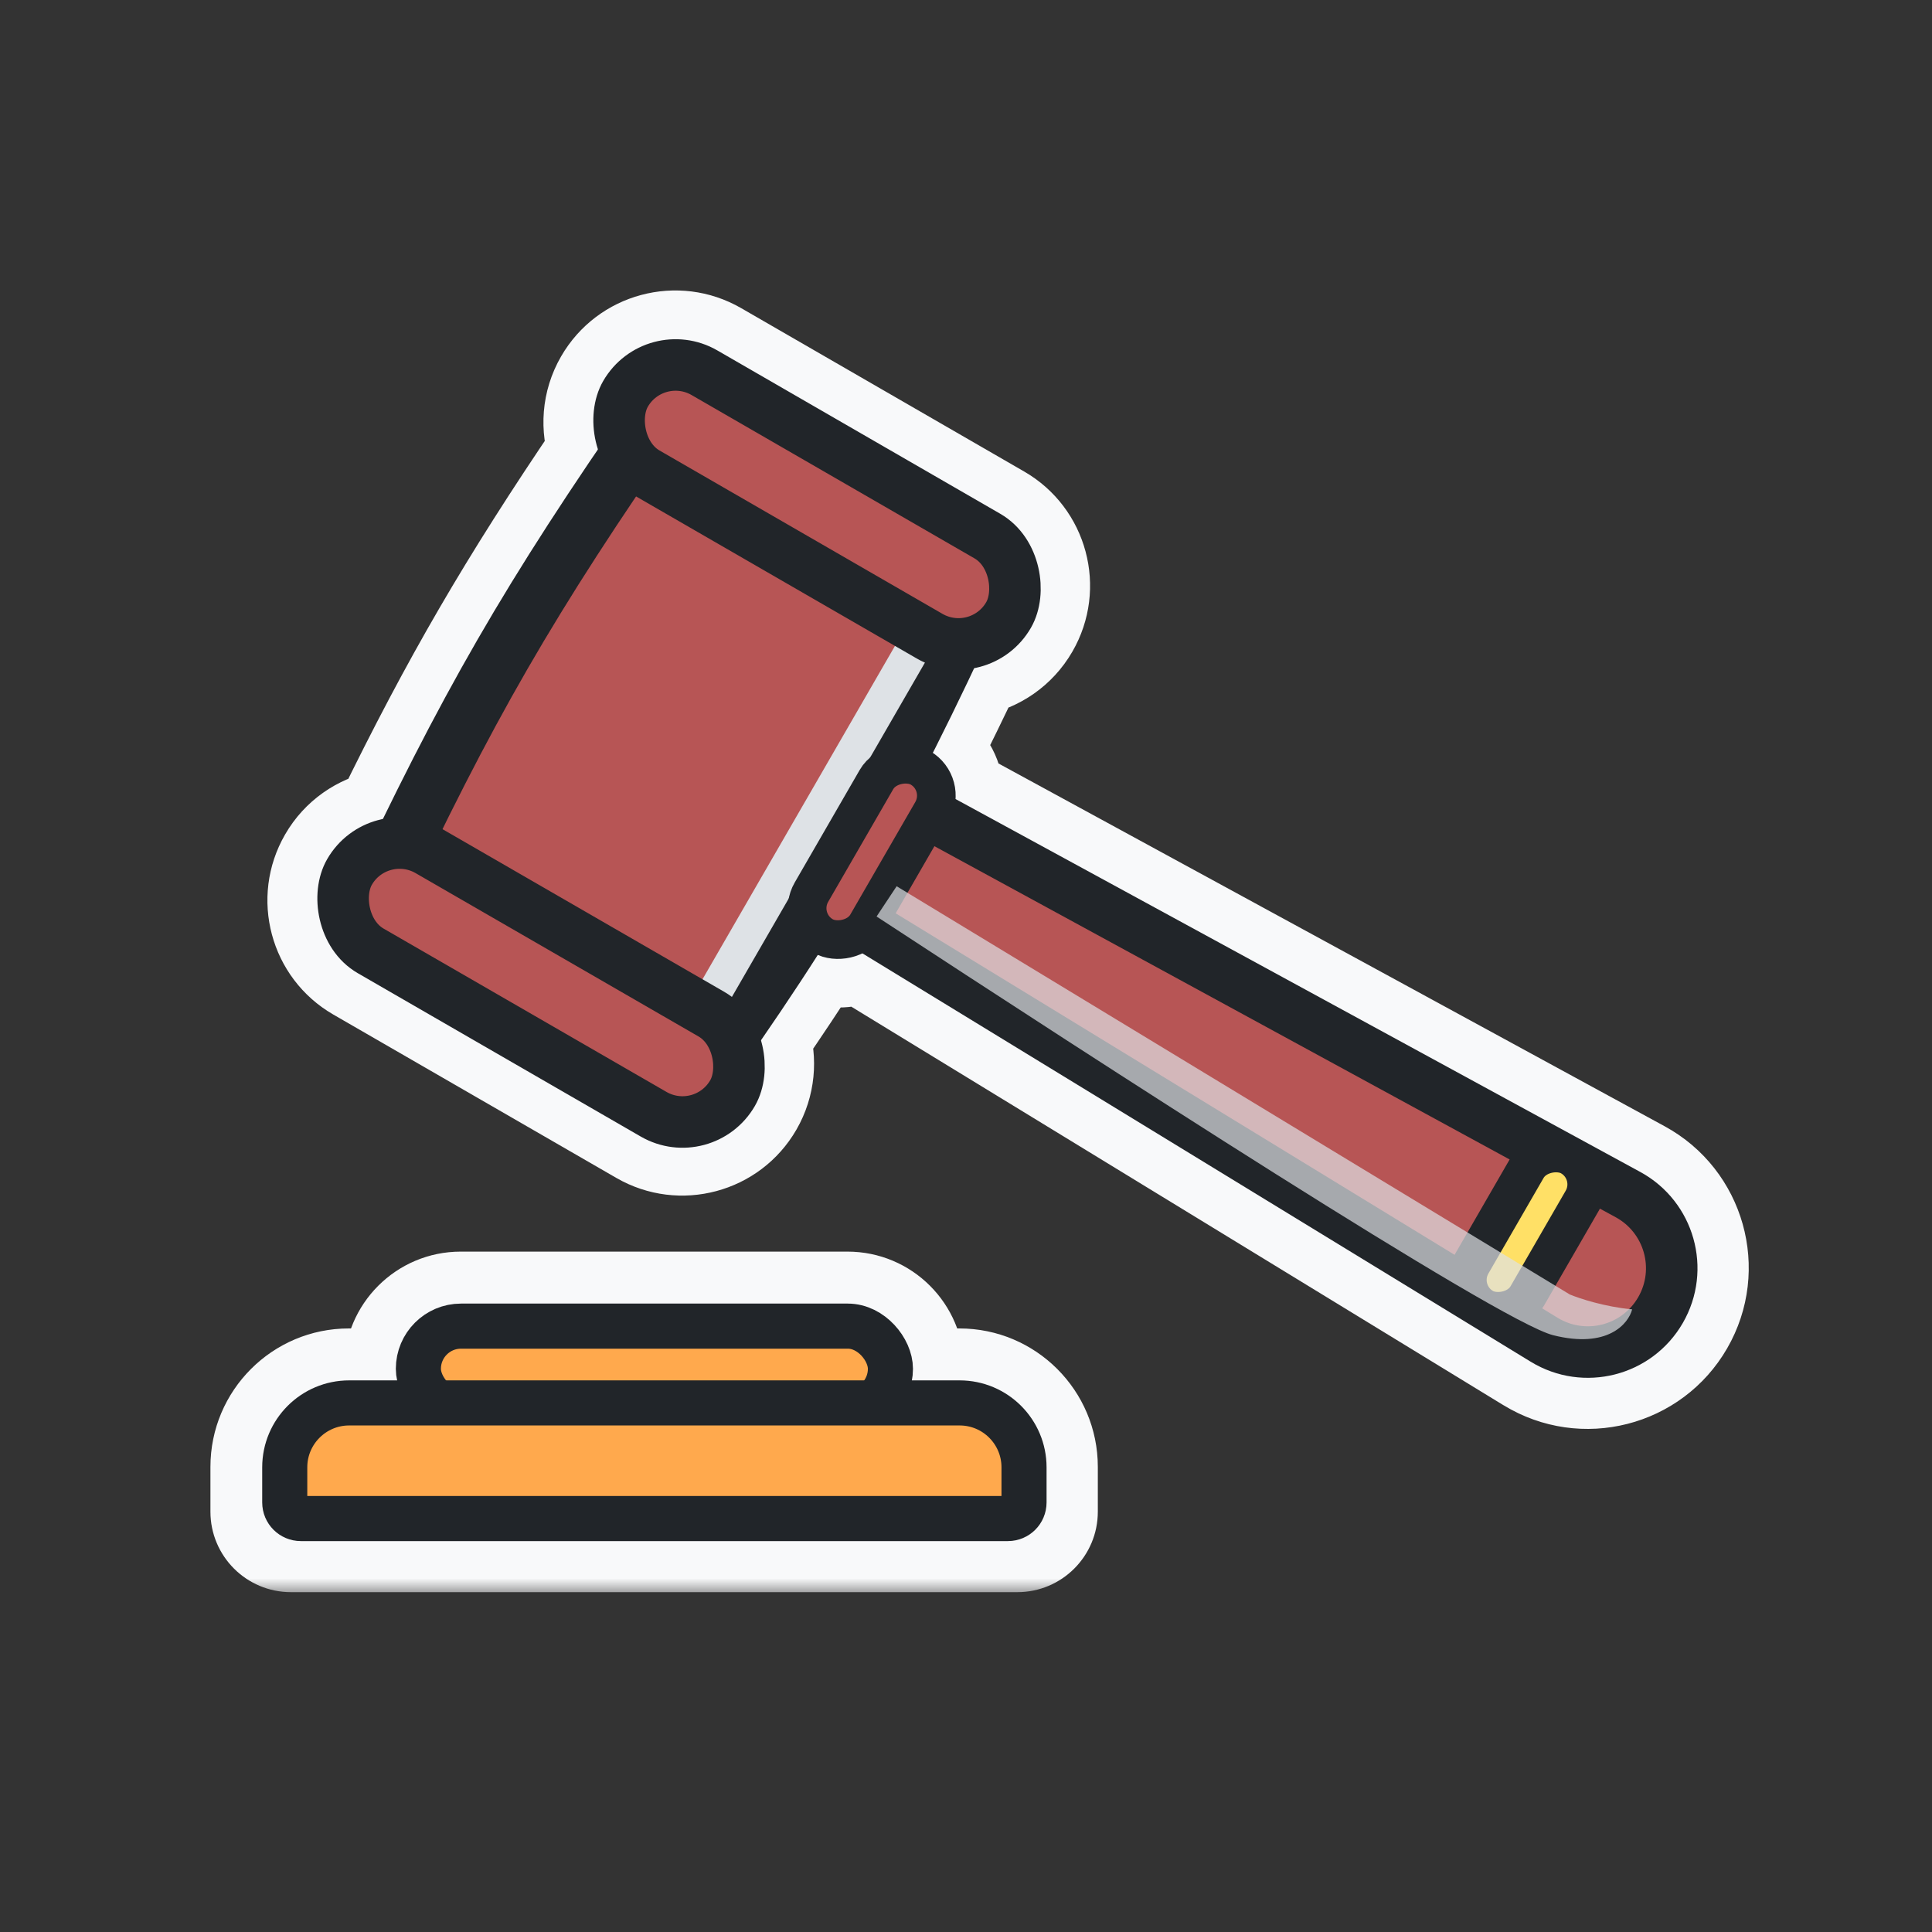 <svg width="60" height="60" viewBox="0 0 60 60" fill="none" xmlns="http://www.w3.org/2000/svg">
<rect x="0" y="0" width="60" height="60" fill="#333333" stroke="none"/>
<mask id="path-1-outside-1_467_276" maskUnits="userSpaceOnUse" x="6.035" y="8.521" width="49" height="41" fill="black">
<rect fill="white" x="6.035" y="8.521" width="49" height="41"/>
<path fill-rule="evenodd" clip-rule="evenodd" d="M18.724 11.819C19.441 10.578 21.028 10.153 22.269 10.869L31.056 15.942C32.297 16.659 32.722 18.245 32.005 19.486C31.613 20.166 30.96 20.6 30.246 20.738C29.805 21.67 29.381 22.539 28.962 23.367C29.416 23.67 29.669 24.173 29.671 24.69L50.98 36.294C52.71 37.236 53.323 39.418 52.339 41.124C51.354 42.829 49.158 43.388 47.477 42.361L26.688 29.658C26.283 29.833 25.811 29.838 25.388 29.644C24.852 30.483 24.281 31.34 23.658 32.245C23.873 32.917 23.814 33.674 23.434 34.333C22.717 35.574 21.131 35.999 19.89 35.282L11.102 30.209C9.862 29.493 9.436 27.906 10.153 26.665C10.54 25.995 11.18 25.563 11.883 25.42C13.974 21.135 15.729 18.114 18.528 13.99C18.281 13.297 18.328 12.505 18.724 11.819ZM12.184 42.495C12.184 41.322 13.135 40.37 14.309 40.37H26.32C27.493 40.37 28.444 41.322 28.444 42.495C28.444 42.584 28.439 42.67 28.428 42.756H29.794C31.34 42.756 32.594 44.009 32.594 45.556V46.946C32.594 47.499 32.146 47.946 31.594 47.946H9.035C8.483 47.946 8.035 47.499 8.035 46.946V45.556C8.035 44.009 9.288 42.756 10.835 42.756H12.2C12.19 42.67 12.184 42.584 12.184 42.495Z"/>
</mask>
<path fill-rule="evenodd" clip-rule="evenodd" d="M18.724 11.819C19.441 10.578 21.028 10.153 22.269 10.869L31.056 15.942C32.297 16.659 32.722 18.245 32.005 19.486C31.613 20.166 30.96 20.6 30.246 20.738C29.805 21.67 29.381 22.539 28.962 23.367C29.416 23.67 29.669 24.173 29.671 24.69L50.98 36.294C52.71 37.236 53.323 39.418 52.339 41.124C51.354 42.829 49.158 43.388 47.477 42.361L26.688 29.658C26.283 29.833 25.811 29.838 25.388 29.644C24.852 30.483 24.281 31.34 23.658 32.245C23.873 32.917 23.814 33.674 23.434 34.333C22.717 35.574 21.131 35.999 19.89 35.282L11.102 30.209C9.862 29.493 9.436 27.906 10.153 26.665C10.54 25.995 11.18 25.563 11.883 25.42C13.974 21.135 15.729 18.114 18.528 13.99C18.281 13.297 18.328 12.505 18.724 11.819ZM12.184 42.495C12.184 41.322 13.135 40.37 14.309 40.37H26.32C27.493 40.37 28.444 41.322 28.444 42.495C28.444 42.584 28.439 42.67 28.428 42.756H29.794C31.34 42.756 32.594 44.009 32.594 45.556V46.946C32.594 47.499 32.146 47.946 31.594 47.946H9.035C8.483 47.946 8.035 47.499 8.035 46.946V45.556C8.035 44.009 9.288 42.756 10.835 42.756H12.2C12.19 42.67 12.184 42.584 12.184 42.495Z" fill="#F8F9FA"/>
<path d="M22.269 10.869L21.519 12.168V12.168L22.269 10.869ZM18.724 11.819L20.023 12.569L20.023 12.569L18.724 11.819ZM31.056 15.942L30.306 17.241V17.241L31.056 15.942ZM32.005 19.486L33.304 20.236L32.005 19.486ZM30.246 20.738L29.963 19.264C29.494 19.355 29.095 19.663 28.89 20.096L30.246 20.738ZM28.962 23.367L27.624 22.689C27.281 23.366 27.498 24.193 28.129 24.614L28.962 23.367ZM29.671 24.69L28.171 24.695C28.173 25.242 28.473 25.745 28.954 26.007L29.671 24.69ZM50.98 36.294L51.697 34.977L50.98 36.294ZM52.339 41.124L53.638 41.874V41.874L52.339 41.124ZM47.477 42.361L48.259 41.081H48.259L47.477 42.361ZM26.688 29.658L27.47 28.378C27.054 28.124 26.541 28.088 26.094 28.281L26.688 29.658ZM25.388 29.644L26.015 28.281C25.335 27.968 24.528 28.205 24.125 28.836L25.388 29.644ZM23.658 32.245L22.422 31.394C22.159 31.777 22.088 32.259 22.229 32.702L23.658 32.245ZM23.434 34.333L22.135 33.583L23.434 34.333ZM19.89 35.282L19.14 36.581H19.14L19.89 35.282ZM11.102 30.209L10.352 31.508H10.352L11.102 30.209ZM10.153 26.665L11.452 27.415H11.452L10.153 26.665ZM11.883 25.42L12.182 26.889C12.639 26.797 13.027 26.496 13.231 26.077L11.883 25.42ZM18.528 13.99L19.769 14.832C20.038 14.436 20.102 13.936 19.941 13.485L18.528 13.99ZM28.428 42.756L26.94 42.574C26.887 43 27.021 43.428 27.305 43.75C27.59 44.072 27.999 44.256 28.428 44.256V42.756ZM12.2 42.756V44.256C12.63 44.256 13.038 44.072 13.323 43.75C13.608 43.428 13.741 43 13.689 42.574L12.2 42.756ZM23.019 9.57C21.06 8.439 18.556 9.11 17.425 11.069L20.023 12.569C20.326 12.045 20.995 11.866 21.519 12.168L23.019 9.57ZM31.806 14.643L23.019 9.57L21.519 12.168L30.306 17.241L31.806 14.643ZM33.304 20.236C34.435 18.278 33.764 15.774 31.806 14.643L30.306 17.241C30.829 17.544 31.009 18.213 30.706 18.736L33.304 20.236ZM30.529 22.211C31.653 21.995 32.685 21.308 33.304 20.236L30.706 18.736C30.541 19.023 30.268 19.206 29.963 19.264L30.529 22.211ZM30.3 24.044C30.726 23.203 31.156 22.322 31.602 21.379L28.89 20.096C28.454 21.018 28.036 21.876 27.624 22.689L30.3 24.044ZM31.171 24.684C31.167 23.686 30.679 22.709 29.795 22.119L28.129 24.614C28.153 24.63 28.171 24.659 28.171 24.695L31.171 24.684ZM51.697 34.977L30.388 23.372L28.954 26.007L50.263 37.612L51.697 34.977ZM53.638 41.874C55.044 39.438 54.167 36.322 51.697 34.977L50.263 37.612C51.252 38.151 51.603 39.398 51.04 40.374L53.638 41.874ZM46.695 43.641C49.095 45.108 52.232 44.309 53.638 41.874L51.04 40.374C50.477 41.349 49.221 41.669 48.259 41.081L46.695 43.641ZM25.906 30.938L46.695 43.642L48.259 41.081L27.47 28.378L25.906 30.938ZM24.761 31.006C25.585 31.385 26.501 31.372 27.282 31.035L26.094 28.281C26.065 28.293 26.038 28.291 26.015 28.281L24.761 31.006ZM24.894 33.095C25.524 32.179 26.105 31.307 26.652 30.452L24.125 28.836C23.599 29.658 23.037 30.502 22.422 31.394L24.894 33.095ZM24.733 35.083C25.333 34.042 25.425 32.846 25.087 31.788L22.229 32.702C22.321 32.988 22.295 33.305 22.135 33.583L24.733 35.083ZM19.14 36.581C21.098 37.712 23.602 37.041 24.733 35.083L22.135 33.583C21.832 34.106 21.163 34.286 20.64 33.983L19.14 36.581ZM10.352 31.508L19.14 36.581L20.64 33.983L11.852 28.91L10.352 31.508ZM8.854 25.915C7.723 27.873 8.394 30.378 10.352 31.508L11.852 28.91C11.329 28.608 11.15 27.939 11.452 27.415L8.854 25.915ZM11.584 23.95C10.478 24.175 9.464 24.857 8.854 25.915L11.452 27.415C11.615 27.132 11.883 26.951 12.182 26.889L11.584 23.95ZM17.287 13.148C14.45 17.328 12.658 20.411 10.535 24.762L13.231 26.077C15.289 21.859 17.009 18.9 19.769 14.832L17.287 13.148ZM17.425 11.069C16.8 12.152 16.727 13.405 17.116 14.494L19.941 13.485C19.835 13.19 19.856 12.858 20.023 12.569L17.425 11.069ZM14.309 38.87C12.307 38.87 10.684 40.493 10.684 42.495H13.684C13.684 42.15 13.964 41.87 14.309 41.87V38.87ZM26.32 38.87H14.309V41.87H26.32V38.87ZM29.944 42.495C29.944 40.493 28.322 38.87 26.32 38.87V41.87C26.665 41.87 26.944 42.15 26.944 42.495H29.944ZM29.918 42.938C29.935 42.792 29.944 42.644 29.944 42.495H26.944C26.944 42.523 26.943 42.549 26.94 42.574L29.918 42.938ZM29.794 41.256H28.428V44.256H29.794V41.256ZM34.094 45.556C34.094 43.181 32.169 41.256 29.794 41.256V44.256C30.512 44.256 31.094 44.838 31.094 45.556H34.094ZM34.094 46.946V45.556H31.094V46.946H34.094ZM31.594 49.446C32.975 49.446 34.094 48.327 34.094 46.946H31.094C31.094 46.67 31.318 46.446 31.594 46.446V49.446ZM9.035 49.446H31.594V46.446H9.035V49.446ZM6.535 46.946C6.535 48.327 7.654 49.446 9.035 49.446V46.446C9.311 46.446 9.535 46.67 9.535 46.946H6.535ZM6.535 45.556V46.946H9.535V45.556H6.535ZM10.835 41.256C8.46 41.256 6.535 43.181 6.535 45.556H9.535C9.535 44.838 10.117 44.256 10.835 44.256V41.256ZM12.2 41.256H10.835V44.256H12.2V41.256ZM10.684 42.495C10.684 42.644 10.693 42.792 10.711 42.938L13.689 42.574C13.686 42.549 13.684 42.523 13.684 42.495H10.684Z" fill="#F8F9FA" mask="url(#path-1-outside-1_467_276)"/>
<path d="M48.297 36.645L46.242 40.205" stroke="#212529" stroke-width="1.4"/>
<path d="M21.088 23.09C21.586 22.226 22.683 21.918 23.558 22.394L50.558 37.099C51.843 37.799 52.3 39.42 51.568 40.687V40.687C50.836 41.955 49.204 42.37 47.955 41.607L21.721 25.577C20.87 25.057 20.589 23.953 21.088 23.09V23.09Z" fill="#B75555" stroke="#212529" stroke-width="1.6" stroke-linecap="round" stroke-linejoin="round"/>
<path d="M20.442 12.82L30.304 18.513C27.368 24.914 25.435 28.275 21.453 33.844L11.591 28.151C14.499 21.951 16.431 18.591 20.442 12.82Z" fill="#B75555" stroke="#212529" stroke-width="1.8" stroke-linecap="round" stroke-linejoin="round"/>
<g style="mix-blend-mode:multiply">
<rect x="27.882" y="19.907" width="1.065" height="12.932" transform="rotate(30 27.882 19.907)" fill="#DEE2E6"/>
</g>
<rect x="20.323" y="10.678" width="13.736" height="3.589" rx="1.795" transform="rotate(30 20.323 10.678)" fill="#B75555" stroke="#212529" stroke-width="1.6" stroke-linecap="round" stroke-linejoin="round"/>
<rect x="29.444" y="24.343" width="6.033" height="1.993" rx="0.997" transform="rotate(120 29.444 24.343)" fill="#B75555" stroke="#212529" stroke-width="1.2" stroke-linecap="round" stroke-linejoin="round"/>
<rect x="49.642" y="36.416" width="5.422" height="1.993" rx="0.997" transform="rotate(120 49.642 36.416)" fill="#FFE066" stroke="#212529" stroke-width="1.2" stroke-linecap="round" stroke-linejoin="round"/>
<rect x="11.752" y="25.525" width="13.736" height="3.589" rx="1.795" transform="rotate(30 11.752 25.525)" fill="#B75555" stroke="#212529" stroke-width="1.6" stroke-linecap="round" stroke-linejoin="round"/>
<rect x="12.993" y="41.184" width="14.66" height="2.65" rx="1.325" fill="#FFA94D" stroke="#212529" stroke-width="1.4" stroke-linecap="round" stroke-linejoin="round"/>
<path d="M8.843 45.569C8.843 44.465 9.739 43.569 10.843 43.569H29.802C30.907 43.569 31.802 44.465 31.802 45.569V46.66C31.802 46.936 31.579 47.16 31.302 47.16H9.343C9.067 47.16 8.843 46.936 8.843 46.66V45.569Z" fill="#FFA94D" stroke="#212529" stroke-width="1.4" stroke-linecap="round" stroke-linejoin="round"/>
<g style="mix-blend-mode:multiply">
<path d="M48.751 40.201L27.846 27.523L27.223 28.463C33.964 32.879 46.538 41.037 48.231 41.465C49.924 41.894 50.575 41.109 50.688 40.663C49.832 40.585 49.04 40.322 48.751 40.201Z" fill="#DEE2E6" fill-opacity="0.7"/>
</g>
</svg>
